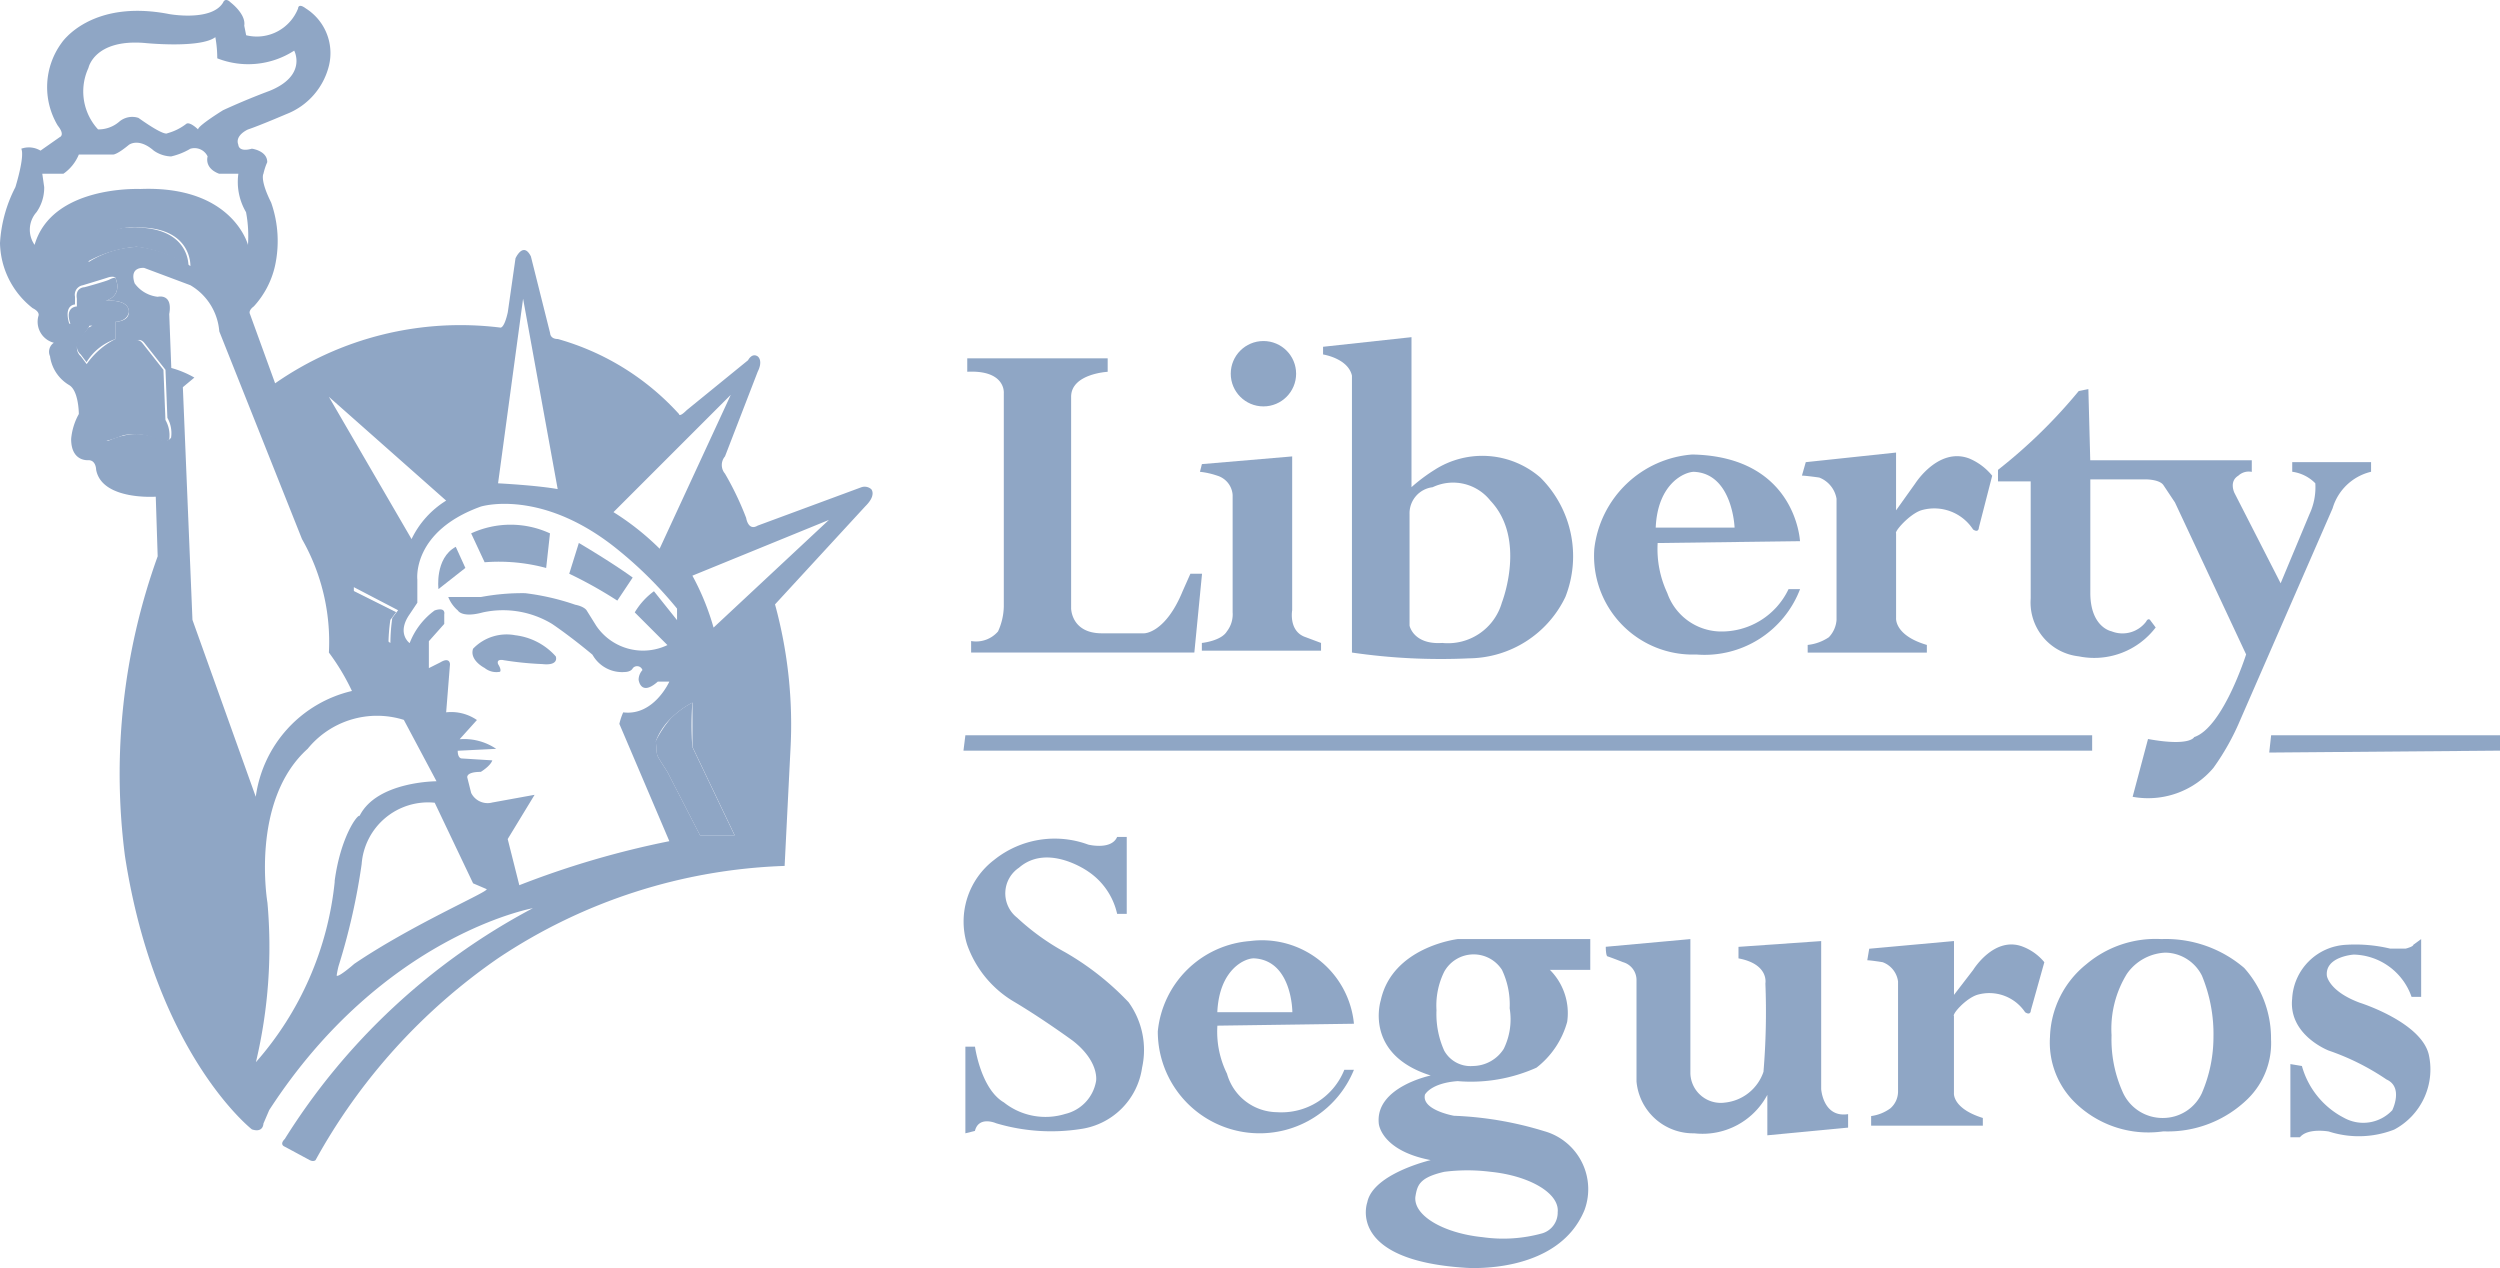 <?xml version="1.0" encoding="UTF-8"?> <svg xmlns="http://www.w3.org/2000/svg" width="69.224" height="35.117" viewBox="0 0 69.224 35.117"><g id="liberty-fit" opacity="0.61"><g id="Grupo_22" data-name="Grupo 22" transform="translate(0 0)"><path id="Trazado_81" data-name="Trazado 81" d="M26.577,28.451l.106-.958a2.6,2.6,0,0,0-2.183,0l.373.8A5.027,5.027,0,0,1,26.577,28.451Z" transform="translate(-11.454 -12.724)" fill="#486da1"></path><path id="Trazado_82" data-name="Trazado 82" d="M23.273,28.4c-.586.319-.479,1.171-.479,1.171l.745-.586Z" transform="translate(-10.653 -13.259)" fill="#486da1"></path><path id="Trazado_83" data-name="Trazado 83" d="M31.357,29.158c-.586-.426-1.491-.958-1.491-.958l-.266.852a11.969,11.969,0,0,1,1.331.745Z" transform="translate(-13.838 -13.166)" fill="#486da1"></path><path id="Trazado_84" data-name="Trazado 84" d="M25.756,32.994a1.288,1.288,0,0,0-1.171.373c-.106.319.319.532.319.532a.519.519,0,0,0,.426.106c.053-.053-.053-.213-.053-.213-.053-.16.16-.107.16-.107a8.962,8.962,0,0,0,1.065.107c.479.053.373-.213.373-.213A1.778,1.778,0,0,0,25.756,32.994Z" transform="translate(-11.486 -15.404)" fill="#486da1"></path><path id="Trazado_85" data-name="Trazado 85" d="M24.122,13.51a.279.279,0,0,0-.266-.053L20.98,14.521c-.266.16-.319-.213-.319-.213a8.4,8.4,0,0,0-.586-1.225.368.368,0,0,1,0-.479l.905-2.343c.16-.319,0-.426,0-.426-.16-.106-.266.106-.266.106l-1.7,1.384c-.213.213-.213.106-.213.106a7.13,7.13,0,0,0-3.355-2.077c-.213,0-.213-.16-.213-.16L14.7,7.067c-.213-.426-.426.053-.426.053l-.213,1.491c-.106.479-.213.426-.213.426a8.977,8.977,0,0,0-6.23,1.544L6.922,8.664c-.053-.106.106-.213.106-.213a2.462,2.462,0,0,0,.586-1.118,3.221,3.221,0,0,0-.106-1.757c-.319-.639-.213-.8-.213-.8A1.717,1.717,0,0,1,7.4,4.457c0-.319-.426-.373-.426-.373C6.6,4.191,6.6,3.978,6.6,3.978c-.106-.266.266-.426.266-.426.319-.106,1.065-.426,1.065-.426A1.935,1.935,0,0,0,9.106,1.795,1.463,1.463,0,0,0,8.467.2c-.213-.16-.213,0-.213,0A1.228,1.228,0,0,1,6.816.943L6.763.677C6.816.357,6.39.038,6.39.038c-.16-.16-.213,0-.213,0C5.857.57,4.686.357,4.686.357c-2.183-.426-2.982.8-2.982.8A2.073,2.073,0,0,0,1.6,3.446c.213.266.053.319.053.319l-.532.373a.623.623,0,0,0-.532-.053C.692,4.3.426,5.15.426,5.15A3.843,3.843,0,0,0,0,6.694,2.345,2.345,0,0,0,.905,8.5c.213.106.16.213.16.213a.6.6,0,0,0,.426.745.3.3,0,0,0-.106.373,1.1,1.1,0,0,0,.532.8c.266.16.266.8.266.8a1.728,1.728,0,0,0-.213.692c0,.639.479.586.479.586.213,0,.213.266.213.266.16.852,1.651.745,1.651.745l.053,1.651a17.747,17.747,0,0,0-.905,8.307c.852,5.485,3.514,7.561,3.514,7.561.319.106.319-.16.319-.16l.16-.373c3.142-4.846,7.3-5.591,7.3-5.591a18.052,18.052,0,0,0-6.869,6.39c-.16.16,0,.213,0,.213l.692.373c.106.053.16,0,.16,0A16.418,16.418,0,0,1,13.792,26.5a15.185,15.185,0,0,1,7.934-2.556l.16-3.195a12.613,12.613,0,0,0-.426-4.047l2.5-2.716C24.282,13.669,24.122,13.51,24.122,13.51ZM20.235,10.9l-1.97,4.26a7.308,7.308,0,0,0-1.278-1.012ZM14.484,8.238l.958,5.272c-.586-.106-1.651-.16-1.651-.16Zm-2.13,5.591a2.544,2.544,0,0,0-.958,1.065l-2.29-3.94Zm-1.331,3.035-.16.213a4.944,4.944,0,0,0-.053.692c-.266-.16-1.012-.692-1.012-.692v-.852ZM2.449,1.848s.16-.8,1.544-.692c0,0,1.544.16,1.97-.16a3.338,3.338,0,0,1,.053.586,2.342,2.342,0,0,0,2.13-.213s.373.692-.692,1.118c0,0-.586.213-1.278.532,0,0-.692.426-.692.532,0,0-.213-.213-.319-.16a1.49,1.49,0,0,1-.532.266s-.053.106-.8-.426a.554.554,0,0,0-.532.106.877.877,0,0,1-.586.213A1.551,1.551,0,0,1,2.449,1.848ZM.958,6.747a.73.73,0,0,1,.053-.905,1.181,1.181,0,0,0,.213-.692l-.053-.373h.586a1.2,1.2,0,0,0,.426-.532h.958s.106,0,.426-.266c0,0,.266-.213.692.16a.889.889,0,0,0,.479.16,1.874,1.874,0,0,0,.532-.213.4.4,0,0,1,.479.213s-.106.319.319.479H6.6a1.653,1.653,0,0,0,.213,1.065,3.567,3.567,0,0,1,.053.905S6.443,5.1,3.887,5.2C3.834,5.2,1.438,5.1.958,6.747Zm4.313.586A3.411,3.411,0,0,0,3.834,6.8a2.7,2.7,0,0,0-1.384.426,1.216,1.216,0,0,1,1.278-.958C5.325,6.215,5.272,7.333,5.272,7.333ZM2.4,10.049l-.16-.213a.322.322,0,0,1-.053-.426l.266-.373L2.5,8.93H1.917c-.16-.532.16-.532.16-.532V8.185a.266.266,0,0,1,.213-.319s.532-.16.692-.213.213,0,.213,0c.213.532-.266.639-.266.639h.106c.586,0,.532.319.532.319,0,.266-.373.266-.373.266v.479A2.173,2.173,0,0,0,2.4,10.049Zm2.343,2.023c-.106.213-.479,0-.479,0a1.437,1.437,0,0,0-.8-.053,2.13,2.13,0,0,0-.479.16c-.373-.053.053-.639.053-.639l.053-1.6.586-.426c.16-.266.319-.053.319-.053l.586.745.053,1.331A.852.852,0,0,1,4.739,12.072Zm.586,5.059-.266-6.443.319-.266a2.733,2.733,0,0,0-.639-.266L4.686,8.664c.106-.586-.319-.479-.319-.479a.911.911,0,0,1-.639-.373c-.16-.479.266-.426.266-.426l1.278.479a1.627,1.627,0,0,1,.8,1.278l2.29,5.751a5.737,5.737,0,0,1,.745,3.142A6.123,6.123,0,0,1,9.745,19.1,3.489,3.489,0,0,0,7.082,22.03Zm3.94,7.242a8.926,8.926,0,0,1-2.183,5.005,13.789,13.789,0,0,0,.319-4.42S6.922,22.136,8.52,20.7a2.476,2.476,0,0,1,2.662-.8l.905,1.7s-1.651,0-2.13.958C9.9,22.509,9.425,23.148,9.265,24.373Zm.532,2.29s-.426.373-.479.319a2.306,2.306,0,0,1,.053-.266,17.82,17.82,0,0,0,.639-2.822,1.845,1.845,0,0,1,2.023-1.7L13.1,24.426l.373.16C13.579,24.639,11.449,25.544,9.8,26.662Zm4.579-2.183L14.058,23.2l.745-1.225-1.171.213a.507.507,0,0,1-.586-.266L12.94,21.5s-.053-.16.373-.16c0,0,.266-.16.319-.319l-.852-.053s-.106,0-.106-.213l1.065-.053a1.584,1.584,0,0,0-1.012-.266l.479-.532a1.261,1.261,0,0,0-.852-.213l.106-1.331s0-.213-.266-.053l-.319.16v-.745l.426-.479v-.266s.053-.213-.266-.107a2.012,2.012,0,0,0-.692.905s-.373-.266,0-.8l.213-.319v-.639s-.16-1.331,1.757-2.023c0,0,1.7-.532,3.834,1.225a11.148,11.148,0,0,1,1.6,1.6v.319l-.639-.8a1.969,1.969,0,0,0-.532.586l.905.905a1.565,1.565,0,0,1-1.97-.532l-.266-.426s-.053-.106-.319-.16a6.708,6.708,0,0,0-1.384-.319,6.183,6.183,0,0,0-1.225.106h-.905a.954.954,0,0,0,.266.373s.107.213.692.053a2.624,2.624,0,0,1,1.917.319s.479.319,1.118.852a.94.94,0,0,0,.905.479s.16,0,.213-.106a.155.155,0,0,1,.266.053.407.407,0,0,0-.106.266s.053.479.532.053h.319s-.426.958-1.278.852a1.717,1.717,0,0,0-.106.319l1.384,3.248A24.77,24.77,0,0,0,14.377,24.479Zm5.005-1.384-.905-1.757c-.373-.586-.266-.373-.319-.852a1.734,1.734,0,0,1,.426-.639,2.551,2.551,0,0,1,.586-.426v1.225l1.171,2.449Zm.373-5.751a6.944,6.944,0,0,0-.586-1.438l3.781-1.544Z" transform="translate(0 0.033)" fill="#486da1"></path><path id="Trazado_86" data-name="Trazado 86" d="M19.265,32.144a4.945,4.945,0,0,1,.053-.692l.16-.213L18.2,30.6v.852A11.285,11.285,0,0,1,19.265,32.144Z" transform="translate(-8.509 -14.288)" fill="#486da1"></path><path id="Trazado_87" data-name="Trazado 87" d="M35.112,36.5a2.551,2.551,0,0,0-.586.426,3.064,3.064,0,0,0-.426.639c.053.479-.053.266.319.852l.905,1.757h.958l-1.171-2.449A9.151,9.151,0,0,1,35.112,36.5Z" transform="translate(-15.942 -17.046)" fill="#486da1"></path><path id="Trazado_88" data-name="Trazado 88" d="M6.963,18.475l-.586-.745s-.16-.213-.319.053l-.586.426-.053,1.6s-.426.532-.053.639a4.144,4.144,0,0,0,.479-.16,1.437,1.437,0,0,1,.8.053s.373.213.479.053a.852.852,0,0,0-.106-.532Z" transform="translate(-2.437 -8.233)" fill="#486da1"></path><path id="Trazado_89" data-name="Trazado 89" d="M4.5,12.757a3.393,3.393,0,0,1,1.384-.426,3.411,3.411,0,0,1,1.438.532s.053-1.118-1.6-1.065A1.2,1.2,0,0,0,4.5,12.757Z" transform="translate(-2.104 -5.497)" fill="#486da1"></path><path id="Trazado_90" data-name="Trazado 90" d="M4.867,15.625s.319,0,.373-.266c0,0,.053-.319-.532-.319H4.6s.479-.106.266-.639a.412.412,0,0,0-.16.053c-.106.053-.692.213-.692.213s-.266,0-.213.319V15.2s-.373,0-.16.532h.586l-.106.053-.266.319a.322.322,0,0,0,.053.426l.16.213a1.494,1.494,0,0,1,.8-.639v-.479Z" transform="translate(-1.672 -6.714)" fill="#486da1"></path></g><path id="Trazado_91" data-name="Trazado 91" d="M50.3,18.6h3.887v.373s-1.012.053-1.012.692v5.857s0,.692.852.692H55.2s.586,0,1.065-1.171l.213-.479H56.8l-.213,2.183H50.406v-.319a.8.8,0,0,0,.745-.266,1.733,1.733,0,0,0,.16-.692V19.558s.053-.639-1.012-.586V18.6Z" transform="translate(-23.516 -8.678)" fill="#486da1"></path><ellipse id="Elipse_3" data-name="Elipse 3" cx="0.905" cy="0.905" rx="0.905" ry="0.905" transform="translate(34.079 9.443)" fill="#486da1"></ellipse><path id="Trazado_92" data-name="Trazado 92" d="M62.453,23.913l2.5-.213v4.26s-.106.586.373.745l.426.16v.213h-3.3v-.213s.532-.053.692-.319a.77.77,0,0,0,.16-.532V24.765a.6.6,0,0,0-.426-.532,2.194,2.194,0,0,0-.479-.107Z" transform="translate(-29.173 -11.062)" fill="#486da1"></path><path id="Trazado_93" data-name="Trazado 93" d="M74.817,21.387a2.448,2.448,0,0,0-2.929-.213,4.726,4.726,0,0,0-.639.479V17.5l-2.449.266v.213s.692.106.8.586v7.668a16.96,16.96,0,0,0,3.248.16,2.991,2.991,0,0,0,2.662-1.7A3.072,3.072,0,0,0,74.817,21.387Zm-1.065,3.461A1.554,1.554,0,0,1,72.1,25.967c-.8.053-.905-.479-.905-.479V22.4a.726.726,0,0,1,.639-.745,1.318,1.318,0,0,1,1.6.373C74.444,23.091,73.752,24.848,73.752,24.848Z" transform="translate(-32.165 -8.164)" fill="#486da1"></path><path id="Trazado_94" data-name="Trazado 94" d="M86.358,28.5a1.59,1.59,0,0,1-1.438-1.065,2.868,2.868,0,0,1-.266-1.384L88.595,26s-.106-2.343-2.982-2.4A2.958,2.958,0,0,0,82.9,26.209a2.731,2.731,0,0,0,2.822,2.929,2.83,2.83,0,0,0,2.875-1.81h-.319A2.052,2.052,0,0,1,86.358,28.5Zm-.692-4.42c1.065.053,1.118,1.544,1.118,1.544H84.6C84.654,24.4,85.4,24.079,85.666,24.079Z" transform="translate(-38.754 -11.015)" fill="#486da1"></path><path id="Trazado_95" data-name="Trazado 95" d="M63.5,53.639a1.456,1.456,0,0,1-1.384-1.065,2.629,2.629,0,0,1-.266-1.331l3.781-.053a2.557,2.557,0,0,0-2.875-2.29A2.781,2.781,0,0,0,60.2,51.4a2.819,2.819,0,0,0,5.431,1.065h-.266A1.873,1.873,0,0,1,63.5,53.639Zm-.639-4.26c1.065.053,1.065,1.491,1.065,1.491H61.848C61.9,49.7,62.593,49.379,62.859,49.379Z" transform="translate(-28.141 -22.843)" fill="#486da1"></path><path id="Trazado_96" data-name="Trazado 96" d="M86.4,29.9" transform="translate(-40.393 -13.961)" fill="none" stroke="#1d1d1b" stroke-miterlimit="10" stroke-width="1"></path><path id="Trazado_97" data-name="Trazado 97" d="M93.807,23.766l2.5-.266v1.6l.532-.745s.639-1.012,1.491-.692a1.622,1.622,0,0,1,.639.479L98.6,25.577s0,.16-.16.053A1.281,1.281,0,0,0,97,25.1c-.32.106-.745.586-.692.639v2.343s-.053.479.852.745v.213h-3.3v-.213a1.293,1.293,0,0,0,.586-.213.771.771,0,0,0,.213-.479V24.778a.766.766,0,0,0-.479-.586s-.373-.053-.479-.053Z" transform="translate(-43.806 -10.969)" fill="#486da1"></path><path id="Trazado_98" data-name="Trazado 98" d="M97.153,49.113,99.5,48.9v1.491l.532-.692s.586-.958,1.384-.639a1.445,1.445,0,0,1,.586.426l-.373,1.331s0,.16-.16.053a1.193,1.193,0,0,0-1.331-.479c-.319.106-.692.532-.639.586v2.13s-.053.426.8.692v.213H97.206v-.266a1.16,1.16,0,0,0,.532-.213.618.618,0,0,0,.213-.479V50.018a.66.66,0,0,0-.426-.532s-.319-.053-.426-.053Z" transform="translate(-45.395 -22.843)" fill="#486da1"></path><path id="Trazado_99" data-name="Trazado 99" d="M106.4,20.2l-.266.053a14.409,14.409,0,0,1-2.236,2.183v.319h.905V26a1.5,1.5,0,0,0,1.331,1.6,2.138,2.138,0,0,0,2.13-.8l-.16-.213s-.053-.053-.106.053a.819.819,0,0,1-.958.266s-.586-.106-.586-1.065V22.7H108s.373,0,.479.16l.319.479,1.97,4.207s-.639,2.023-1.438,2.29c0,0-.106.266-1.278.053l-.426,1.6a2.368,2.368,0,0,0,2.236-.8,6.784,6.784,0,0,0,.745-1.331l2.556-5.857a1.461,1.461,0,0,1,1.065-1.012v-.266h-2.183v.266a1.1,1.1,0,0,1,.639.319,1.752,1.752,0,0,1-.16.852l-.8,1.917-1.278-2.5s-.16-.319.106-.479a.421.421,0,0,1,.373-.106V22.17h-4.473Z" transform="translate(-48.574 -9.426)" fill="#486da1"></path><path id="Trazado_100" data-name="Trazado 100" d="M50.153,38.2h31.2v.426H50.1Z" transform="translate(-23.422 -17.841)" fill="#486da1"></path><path id="Trazado_101" data-name="Trazado 101" d="M118.053,38.2h6.337v.426l-6.39.053Z" transform="translate(-55.166 -17.841)" fill="#486da1"></path><path id="Trazado_102" data-name="Trazado 102" d="M50.2,58.8" transform="translate(-23.469 -27.472)" fill="#486da1"></path><path id="Trazado_103" data-name="Trazado 103" d="M50.166,51.7V49.3h.266s.16,1.171.8,1.544a1.852,1.852,0,0,0,1.7.319,1.13,1.13,0,0,0,.852-.905s.106-.532-.639-1.118c0,0-.8-.586-1.6-1.065a2.988,2.988,0,0,1-1.331-1.6,2.145,2.145,0,0,1,.745-2.343,2.68,2.68,0,0,1,2.609-.426s.639.16.8-.213h.266v2.13h-.266a1.915,1.915,0,0,0-.8-1.171s-1.118-.8-1.917-.107a.856.856,0,0,0-.053,1.384,6.545,6.545,0,0,0,1.331.958,7.7,7.7,0,0,1,1.757,1.384,2.261,2.261,0,0,1,.373,1.81,2,2,0,0,1-1.7,1.7,5.329,5.329,0,0,1-2.343-.16s-.479-.213-.586.213Z" transform="translate(-23.435 -20.319)" fill="#486da1"></path><path id="Trazado_104" data-name="Trazado 104" d="M77.242,48.8H73.567s-1.81.213-2.13,1.7c0,0-.479,1.491,1.384,2.077,0,0-1.544.319-1.438,1.331,0,0,.053.745,1.438,1.012,0,0-1.6.373-1.757,1.171,0,0-.586,1.6,2.716,1.81,0,0,2.556.213,3.3-1.6a1.668,1.668,0,0,0-1.118-2.183,9.7,9.7,0,0,0-2.5-.426s-.905-.16-.8-.586c0,0,.16-.319.905-.373a4.429,4.429,0,0,0,2.183-.373A2.412,2.412,0,0,0,76.6,51.09a1.694,1.694,0,0,0-.479-1.438h1.118V48.8Zm-2.769,6.443c1.065.106,1.917.586,1.864,1.118a.6.6,0,0,1-.426.586,4.041,4.041,0,0,1-1.651.107c-1.065-.107-1.917-.586-1.864-1.118.053-.319.106-.532.8-.692A5.112,5.112,0,0,1,74.473,55.243Zm.373-3.408a1.023,1.023,0,0,1-.852.479.832.832,0,0,1-.8-.426,2.47,2.47,0,0,1-.213-1.118,2.112,2.112,0,0,1,.213-1.065.932.932,0,0,1,1.6-.053,2.242,2.242,0,0,1,.213,1.065A1.853,1.853,0,0,1,74.845,51.835Z" transform="translate(-33.205 -22.797)" fill="#486da1"></path><path id="Trazado_105" data-name="Trazado 105" d="M83.5,49.013l2.343-.213v3.727a.842.842,0,0,0,.959.8,1.265,1.265,0,0,0,1.065-.852,20.094,20.094,0,0,0,.053-2.449s.106-.532-.745-.692v-.319l2.29-.16v4.1s.053.8.745.692v.373l-2.236.213V53.113a2.031,2.031,0,0,1-2.023,1.065,1.576,1.576,0,0,1-1.6-1.438V49.918a.513.513,0,0,0-.373-.479s-.266-.106-.426-.16C83.5,49.279,83.5,49.013,83.5,49.013Z" transform="translate(-39.037 -22.797)" fill="#486da1"></path><path id="Trazado_106" data-name="Trazado 106" d="M111.978,49.6a3.333,3.333,0,0,0-2.29-.8,2.972,2.972,0,0,0-2.077.692,2.683,2.683,0,0,0-1.012,2.023,2.325,2.325,0,0,0,.639,1.757,2.9,2.9,0,0,0,2.5.852,3.169,3.169,0,0,0,2.343-.905,2.164,2.164,0,0,0,.639-1.651A2.923,2.923,0,0,0,111.978,49.6Zm-1.171,3.461a1.186,1.186,0,0,1-1.065.692,1.205,1.205,0,0,1-1.118-.692,3.556,3.556,0,0,1-.32-1.6,2.9,2.9,0,0,1,.426-1.7,1.371,1.371,0,0,1,1.065-.586,1.152,1.152,0,0,1,1.012.639,4.23,4.23,0,0,1,.319,1.7A3.934,3.934,0,0,1,110.807,53.06Z" transform="translate(-49.836 -22.797)" fill="#486da1"></path><path id="Trazado_107" data-name="Trazado 107" d="M122.721,48.8v1.6h-.266a1.738,1.738,0,0,0-1.6-1.171s-.8.053-.745.586c0,0,.053.426.905.745,0,0,1.7.532,1.917,1.438a1.887,1.887,0,0,1-.958,2.077,2.7,2.7,0,0,1-1.81.053s-.586-.107-.8.16H119.1V52.261l.319.053a2.309,2.309,0,0,0,1.171,1.438,1.1,1.1,0,0,0,1.331-.213s.319-.639-.16-.852a6.735,6.735,0,0,0-1.6-.8s-1.118-.426-1.012-1.438a1.574,1.574,0,0,1,1.491-1.491,4.171,4.171,0,0,1,1.225.106h.426s.213-.053.213-.106Z" transform="translate(-55.68 -22.797)" fill="#486da1"></path></g></svg> 